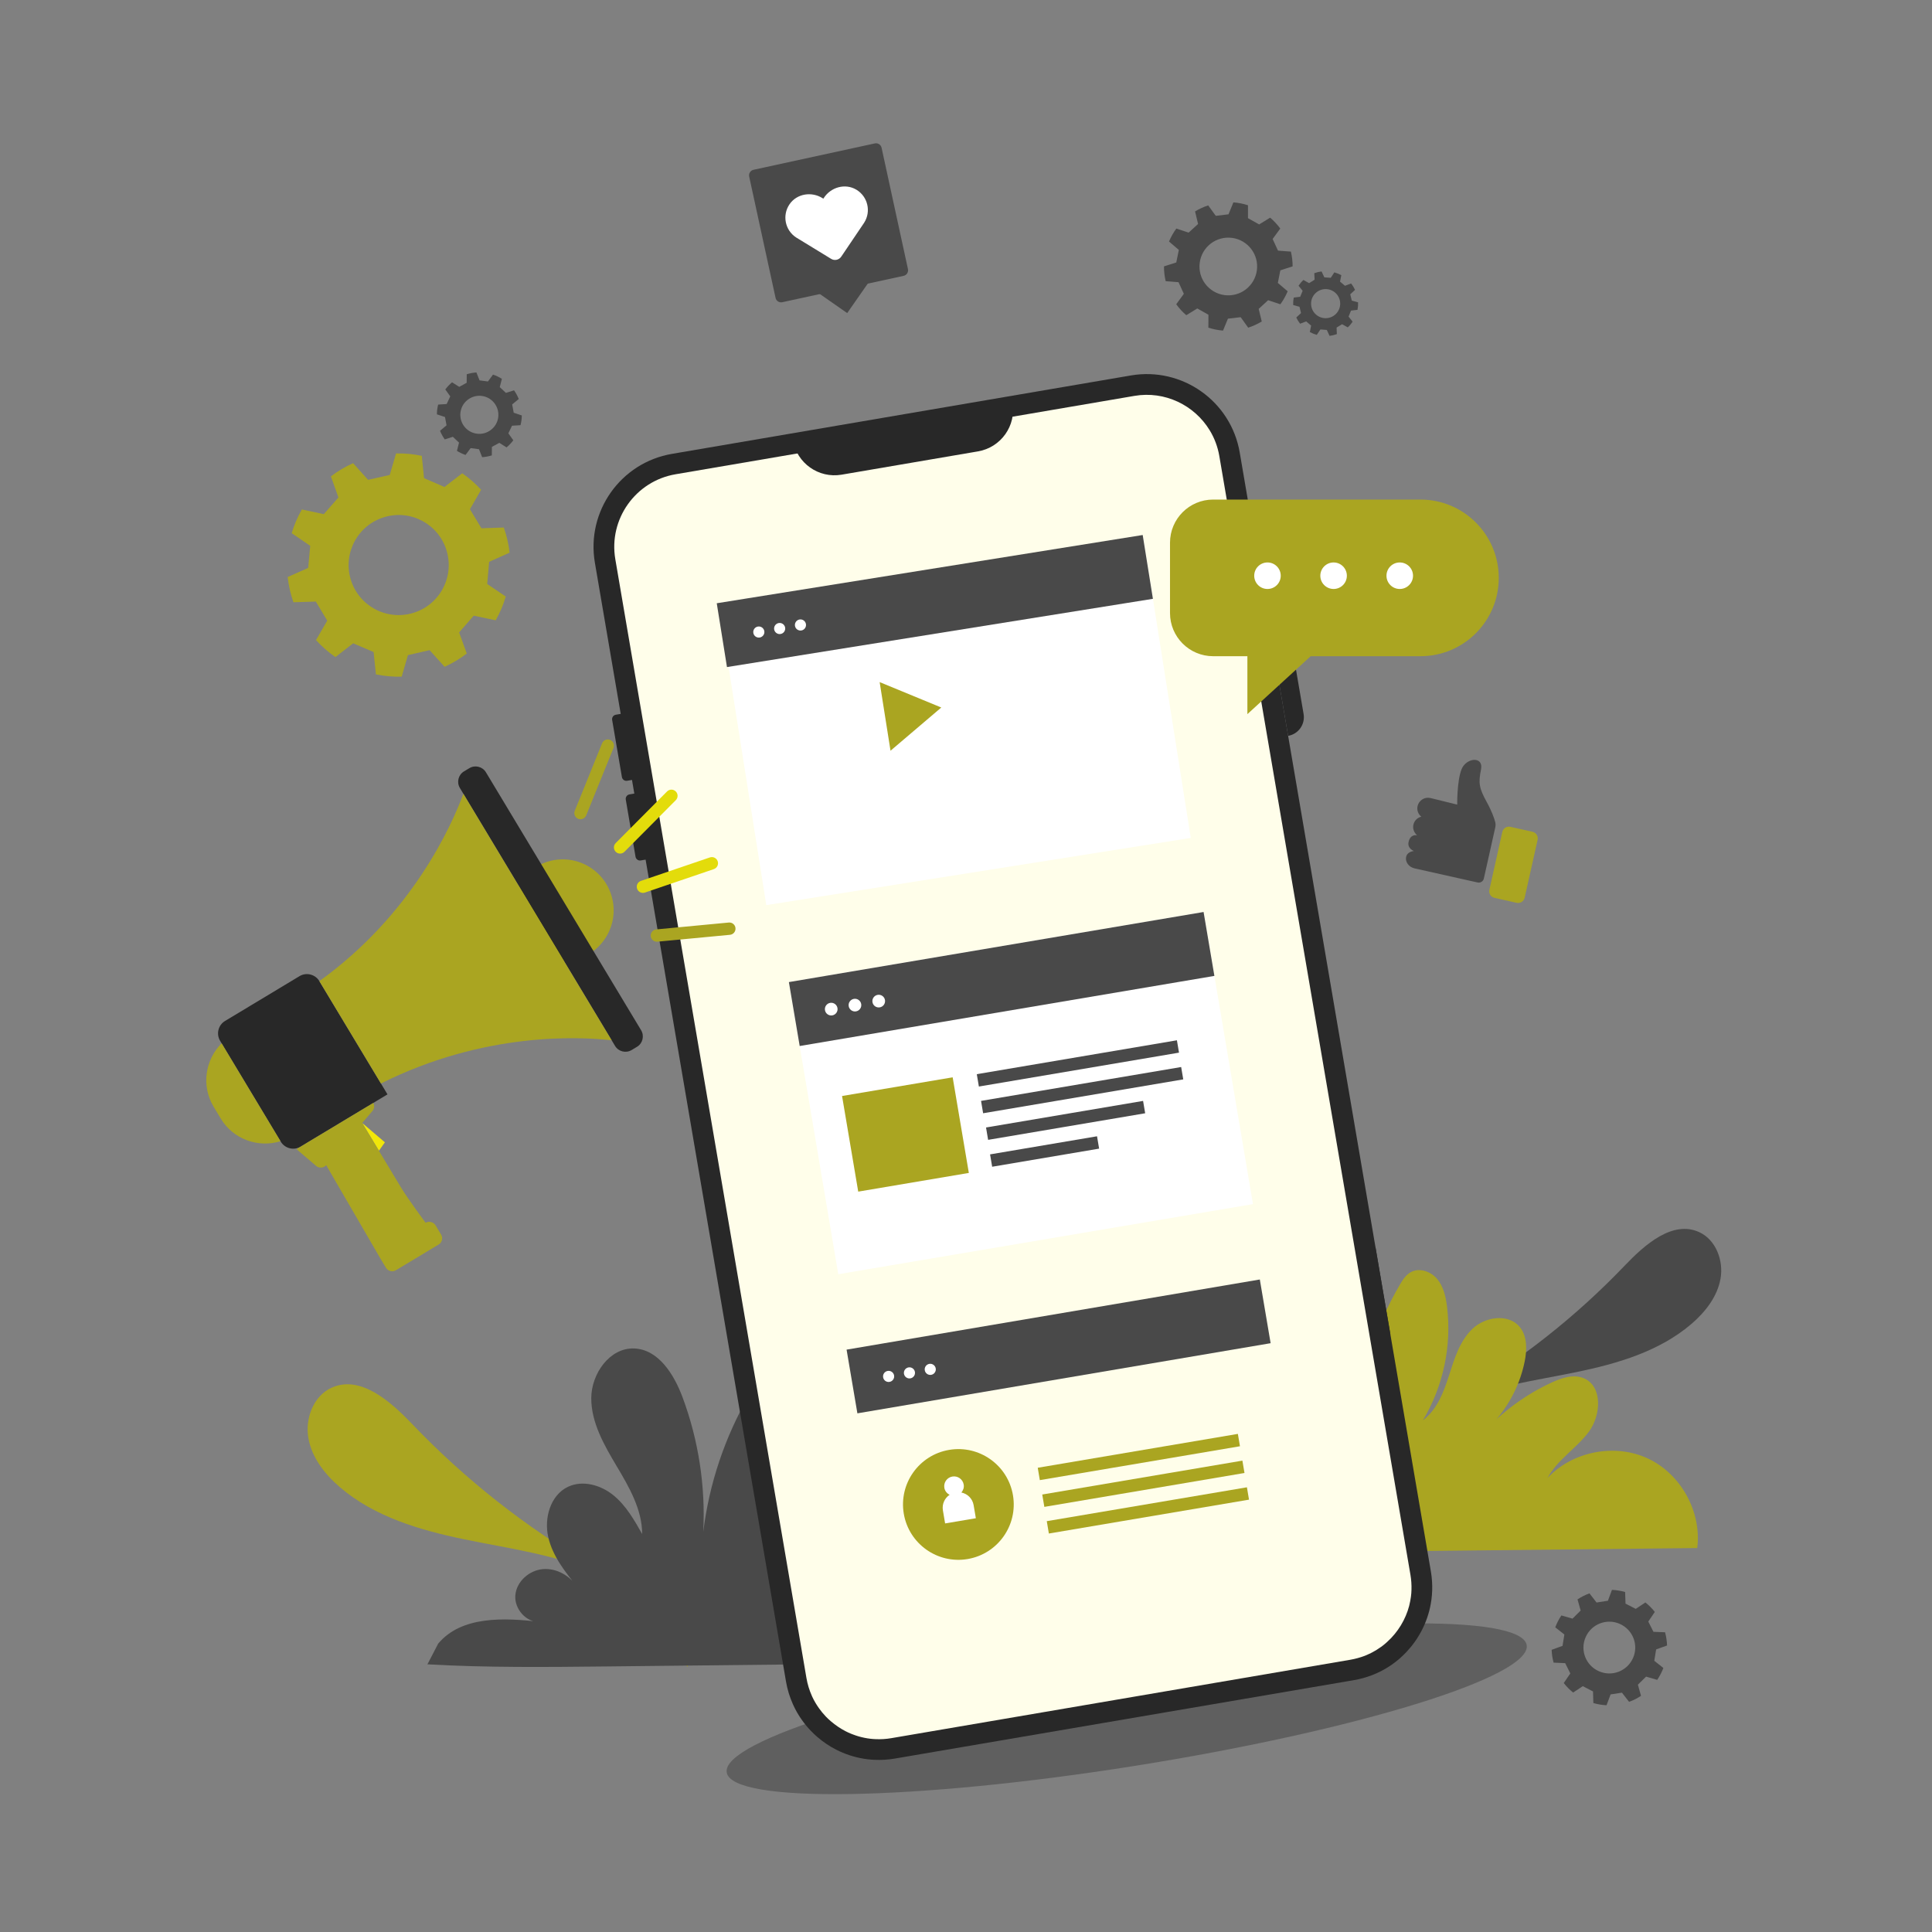 <svg width="111" height="111" viewBox="0 0 111 111" fill="none" xmlns="http://www.w3.org/2000/svg">
<rect x="0" y="0" width="111" height="111" fill="#808080" stroke="none"/>
<g clip-path="url(#clip0_1184_7989)">
<mask id="mask0_1184_7989" style="mask-type:luminance" maskUnits="userSpaceOnUse" x="0" y="0" width="111" height="111">
<path d="M110.45 0.293H0.73V110.012H110.45V0.293Z" fill="white"/>
</mask>
<g mask="url(#mask0_1184_7989)">
<path d="M81.205 47.38C81.258 47.146 81.439 46.975 81.658 46.921C81.483 46.779 81.391 46.548 81.444 46.313C81.518 45.983 81.846 45.774 82.176 45.848C82.21 45.856 82.273 45.87 82.273 45.87L83.722 46.228C83.722 46.228 83.704 44.865 83.972 44.195C84.241 43.525 85.248 43.427 85.09 44.207C84.933 44.987 84.972 45.267 85.419 46.081C85.711 46.612 85.845 47.007 85.902 47.216C85.931 47.321 85.932 47.43 85.909 47.536L85.252 50.475C85.216 50.636 85.056 50.737 84.895 50.702L81.37 49.913C81.37 49.913 81.306 49.899 81.272 49.892C80.942 49.818 80.7 49.51 80.8 49.186C80.882 48.922 81.235 48.893 81.235 48.893C81.235 48.893 80.841 48.757 80.929 48.366C81.01 48.002 81.256 47.964 81.419 47.989C81.244 47.847 81.153 47.615 81.205 47.38Z" fill="#494949"/>
<path d="M86.775 47.504L88.047 47.788C88.256 47.835 88.387 48.042 88.341 48.25L87.597 51.577C87.55 51.785 87.344 51.916 87.135 51.87L85.863 51.585C85.654 51.539 85.523 51.332 85.57 51.123L86.313 47.797C86.36 47.589 86.567 47.458 86.775 47.504Z" fill="#AAA521"/>
<path d="M78.715 85.609C79.32 83.274 81.357 81.542 83.572 80.588C85.787 79.635 88.213 79.318 90.575 78.831C92.937 78.344 95.344 77.636 97.175 76.067C97.977 75.381 98.669 74.497 98.851 73.458C99.033 72.418 98.581 71.224 97.621 70.788C96.1 70.098 94.51 71.495 93.357 72.702C90.534 75.656 87.292 78.209 83.758 80.259" fill="#494949"/>
<path d="M62.792 87.918C64.113 86.342 66.525 86.447 68.567 86.688C67.788 86.74 67.097 85.954 67.163 85.177C67.229 84.399 67.951 83.762 68.729 83.697C69.506 83.632 70.278 84.081 70.699 84.738C70.001 83.878 69.283 82.976 69.031 81.897C68.779 80.818 69.146 79.508 70.147 79.033C70.977 78.638 72.003 78.929 72.717 79.508C73.43 80.088 73.899 80.908 74.351 81.709C74.347 80.321 73.615 79.054 72.905 77.862C72.195 76.669 71.465 75.4 71.466 74.013C71.467 72.625 72.514 71.139 73.9 71.194C75.278 71.249 76.157 72.668 76.639 73.96C77.543 76.389 77.945 79.004 77.811 81.593C78.145 78.866 79.036 76.208 80.414 73.831C80.581 73.543 80.768 73.246 81.061 73.087C81.558 72.816 82.214 73.053 82.576 73.489C82.938 73.925 83.066 74.507 83.136 75.069C83.415 77.316 82.92 79.651 81.755 81.592C82.567 80.99 82.946 79.978 83.254 79.016C83.562 78.053 83.87 77.034 84.604 76.339C85.338 75.645 86.658 75.456 87.307 76.231C87.752 76.764 87.735 77.542 87.598 78.223C87.277 79.809 86.415 81.281 85.188 82.337C86.299 81.113 87.659 80.116 89.161 79.425C89.734 79.162 90.398 78.942 90.981 79.18C92.086 79.631 91.995 81.305 91.283 82.262C90.571 83.219 89.468 83.869 88.907 84.921C90.331 83.385 92.776 82.907 94.674 83.794C96.573 84.68 97.776 86.861 97.513 88.94L72.328 89.212C68.945 89.248 65.559 89.285 62.182 89.092" fill="#AAA521"/>
<path d="M39.523 95.78C38.867 93.252 36.662 91.376 34.263 90.343C31.864 89.311 29.237 88.968 26.679 88.44C24.122 87.912 21.515 87.145 19.531 85.447C18.663 84.704 17.913 83.746 17.717 82.621C17.52 81.496 18.009 80.202 19.049 79.73C20.696 78.983 22.418 80.496 23.667 81.803C26.724 85.002 30.235 87.766 34.062 89.986" fill="#AAA521"/>
<path d="M25.176 94.431C26.515 92.833 28.96 92.939 31.031 93.184C30.241 93.236 29.541 92.44 29.608 91.651C29.674 90.862 30.406 90.217 31.195 90.151C31.983 90.085 32.766 90.54 33.192 91.207C32.485 90.334 31.757 89.42 31.502 88.326C31.247 87.232 31.618 85.904 32.633 85.422C33.474 85.022 34.515 85.317 35.238 85.904C35.962 86.492 36.437 87.323 36.895 88.135C36.892 86.728 36.149 85.443 35.429 84.234C34.71 83.025 33.969 81.739 33.97 80.332C33.972 78.925 35.033 77.418 36.439 77.474C37.835 77.529 38.727 78.969 39.215 80.278C40.133 82.741 40.54 85.393 40.404 88.018C40.742 85.253 41.646 82.558 43.043 80.147C43.213 79.856 43.402 79.555 43.699 79.394C44.203 79.119 44.868 79.359 45.235 79.801C45.602 80.243 45.732 80.833 45.803 81.403C46.086 83.681 45.584 86.049 44.403 88.017C45.227 87.407 45.61 86.38 45.923 85.404C46.235 84.428 46.547 83.395 47.291 82.691C48.036 81.987 49.374 81.795 50.032 82.581C50.484 83.121 50.466 83.91 50.327 84.6C50.001 86.209 49.127 87.701 47.883 88.772C49.01 87.531 50.389 86.52 51.912 85.82C52.493 85.553 53.166 85.329 53.758 85.571C54.878 86.029 54.785 87.725 54.063 88.696C53.341 89.667 52.223 90.325 51.654 91.393C53.098 89.835 55.578 89.35 57.502 90.249C59.427 91.147 60.647 93.359 60.38 95.467C51.868 95.559 43.356 95.65 34.844 95.743C31.414 95.779 27.981 95.817 24.557 95.621" fill="#494949"/>
<g opacity="0.6">
<path d="M87.714 94.52C88.001 96.327 77.945 99.428 65.253 101.447C52.561 103.466 42.039 103.637 41.752 101.83C41.465 100.024 51.521 96.922 64.213 94.904C76.905 92.885 87.427 92.713 87.714 94.52Z" fill="#494949"/>
</g>
<path d="M71.227 25.999L82.208 90.279C82.271 90.648 82.295 91.016 82.284 91.375C82.278 91.555 82.263 91.732 82.24 91.907C82.226 91.996 82.212 92.086 82.198 92.173C82.103 92.694 81.93 93.192 81.693 93.655C81.573 93.888 81.437 94.112 81.287 94.324C81.138 94.535 80.971 94.735 80.793 94.925C80.674 95.049 80.548 95.17 80.418 95.286L80.416 95.287C80.285 95.401 80.149 95.508 80.007 95.61L80.005 95.611C79.791 95.763 79.564 95.901 79.328 96.021L79.326 96.021C79.168 96.101 79.007 96.175 78.839 96.24C78.501 96.37 78.146 96.469 77.778 96.532L51.411 101.036C51.021 101.103 50.634 101.125 50.254 101.108C50.19 101.105 50.13 101.103 50.066 101.097C49.997 101.092 49.926 101.085 49.857 101.077C49.566 101.042 49.283 100.984 49.007 100.906C48.867 100.864 48.731 100.82 48.599 100.77C48.537 100.747 48.475 100.724 48.415 100.698C48.286 100.645 48.159 100.584 48.035 100.521C47.648 100.324 47.288 100.079 46.959 99.796C46.829 99.683 46.702 99.565 46.582 99.438C46.402 99.249 46.235 99.048 46.082 98.833C45.876 98.546 45.701 98.241 45.556 97.915L45.555 97.913C45.372 97.504 45.237 97.069 45.158 96.608L34.178 32.328C33.675 29.382 35.657 26.58 38.608 26.076L64.975 21.571C67.925 21.067 70.724 23.053 71.227 25.999Z" fill="#282828"/>
<path d="M70.054 26.2L81.035 90.48C81.083 90.764 81.103 91.053 81.094 91.34C81.092 91.468 81.081 91.598 81.062 91.741L81.023 91.982C80.957 92.356 80.825 92.743 80.634 93.114C80.542 93.294 80.435 93.472 80.316 93.637C80.207 93.793 80.075 93.954 79.925 94.112C79.856 94.184 79.771 94.266 79.672 94.356L79.633 94.391C79.551 94.463 79.466 94.534 79.376 94.6L79.313 94.642C79.165 94.749 79.007 94.846 78.843 94.932L78.788 94.961C78.656 95.027 78.533 95.082 78.411 95.132C78.141 95.233 77.862 95.31 77.578 95.359L51.211 99.863C50.913 99.914 50.609 99.934 50.31 99.92C50.208 99.916 50.105 99.909 50.006 99.897C49.779 99.871 49.554 99.825 49.331 99.761C49.224 99.729 49.116 99.694 49.023 99.657C48.969 99.637 48.928 99.622 48.891 99.607L48.863 99.595C48.782 99.563 48.691 99.52 48.577 99.462C48.283 99.31 47.999 99.119 47.736 98.893C47.628 98.801 47.533 98.711 47.445 98.619C47.3 98.468 47.169 98.307 47.054 98.145C46.905 97.936 46.776 97.719 46.669 97.489L46.642 97.428C46.497 97.102 46.393 96.76 46.333 96.408L35.352 32.128C34.959 29.832 36.511 27.642 38.809 27.249L65.176 22.745C66.929 22.446 68.62 23.28 69.496 24.713C69.767 25.154 69.961 25.658 70.054 26.2Z" fill="#FFFEEA"/>
<path d="M79.048 72.48C79.036 72.236 79.025 71.945 79.019 71.615L79.885 76.683C79.476 75.929 79.19 75.372 79.12 75.161C78.948 74.647 78.977 73.492 79.048 72.48Z" fill="#282828"/>
<path d="M74.007 42.277L72.711 34.688C73.302 34.587 73.864 34.984 73.965 35.576L74.896 41.023C74.997 41.615 74.599 42.176 74.007 42.277Z" fill="#282828"/>
<path d="M36.029 44.858L36.846 44.719L36.197 40.924L35.381 41.063C35.24 41.087 35.146 41.221 35.17 41.362L35.731 44.647C35.755 44.787 35.889 44.882 36.029 44.858Z" fill="#282828"/>
<path d="M36.813 49.436L37.629 49.297L36.981 45.502L36.164 45.641C36.024 45.665 35.929 45.799 35.953 45.94L36.514 49.224C36.538 49.365 36.672 49.46 36.813 49.436Z" fill="#282828"/>
<path d="M56.191 25.933L48.351 27.272C47.032 27.497 45.78 26.611 45.555 25.292L58.171 23.137C58.397 24.456 57.51 25.707 56.191 25.933Z" fill="#282828"/>
<path d="M68.414 48.141L44.026 52.002L41.277 34.645L65.665 30.783L68.414 48.141Z" fill="white"/>
<path d="M65.652 30.738L66.239 34.404L41.767 38.325L41.18 34.659L65.652 30.738Z" fill="#494949"/>
<path d="M43.912 36.259C43.941 36.433 43.824 36.598 43.65 36.627C43.476 36.657 43.311 36.54 43.282 36.366C43.252 36.192 43.37 36.027 43.543 35.998C43.717 35.968 43.882 36.085 43.912 36.259Z" fill="white"/>
<path d="M45.109 36.057C45.138 36.231 45.021 36.396 44.847 36.425C44.674 36.455 44.509 36.338 44.479 36.164C44.45 35.99 44.567 35.825 44.741 35.796C44.914 35.766 45.079 35.883 45.109 36.057Z" fill="white"/>
<path d="M46.304 35.854C46.334 36.028 46.217 36.193 46.043 36.222C45.869 36.252 45.704 36.135 45.674 35.961C45.645 35.787 45.762 35.622 45.936 35.592C46.11 35.563 46.275 35.68 46.304 35.854Z" fill="white"/>
<path d="M54.08 40.649L50.539 39.189L51.163 43.132L54.08 40.649Z" fill="#AAA521"/>
<path d="M69.15 52.397L71.987 69.18L48.162 73.208L45.324 56.424L69.15 52.397Z" fill="white"/>
<path d="M55.663 67.389L49.308 68.463L48.379 62.969L54.734 61.895L55.663 67.389Z" fill="#AAA521"/>
<path d="M69.15 52.397L69.771 56.069L45.945 60.097L45.324 56.424L69.15 52.397Z" fill="#494949"/>
<path d="M48.116 57.917C48.15 58.115 48.016 58.303 47.818 58.337C47.619 58.37 47.431 58.237 47.398 58.038C47.364 57.84 47.498 57.652 47.696 57.618C47.894 57.585 48.082 57.718 48.116 57.917Z" fill="white"/>
<path d="M49.479 57.687C49.513 57.885 49.379 58.073 49.181 58.107C48.982 58.14 48.794 58.007 48.761 57.808C48.727 57.61 48.861 57.422 49.059 57.388C49.258 57.355 49.446 57.489 49.479 57.687Z" fill="white"/>
<path d="M50.845 57.456C50.878 57.655 50.744 57.843 50.546 57.876C50.348 57.91 50.16 57.776 50.126 57.578C50.093 57.38 50.226 57.191 50.425 57.158C50.623 57.124 50.811 57.258 50.845 57.456Z" fill="white"/>
<path d="M56.18 62.07L67.678 60.123" stroke="#494949" stroke-width="0.72" stroke-miterlimit="10"/>
<path d="M56.424 63.605L67.922 61.659" stroke="#494949" stroke-width="0.72" stroke-miterlimit="10"/>
<path d="M56.711 65.133L65.734 63.606" stroke="#494949" stroke-width="0.72" stroke-miterlimit="10"/>
<path d="M56.943 66.678L63.088 65.638" stroke="#494949" stroke-width="0.72" stroke-miterlimit="10"/>
<path d="M72.381 73.511L73.002 77.171L49.26 81.201L48.639 77.541L72.381 73.511Z" fill="#494949"/>
<path d="M51.369 79.026C51.398 79.2 51.281 79.365 51.107 79.394C50.933 79.424 50.768 79.307 50.739 79.133C50.709 78.959 50.827 78.794 51 78.765C51.174 78.735 51.339 78.852 51.369 79.026Z" fill="white"/>
<path d="M52.566 78.823C52.595 78.997 52.478 79.162 52.304 79.191C52.13 79.221 51.966 79.104 51.936 78.93C51.907 78.756 52.024 78.591 52.197 78.562C52.371 78.532 52.536 78.649 52.566 78.823Z" fill="white"/>
<path d="M53.761 78.621C53.791 78.794 53.674 78.959 53.5 78.989C53.326 79.018 53.161 78.901 53.132 78.727C53.102 78.553 53.219 78.389 53.393 78.359C53.567 78.33 53.732 78.447 53.761 78.621Z" fill="white"/>
<path d="M58.198 85.904C58.492 87.636 57.326 89.278 55.594 89.572C53.862 89.866 52.22 88.7 51.926 86.969C51.632 85.237 52.798 83.595 54.53 83.301C56.261 83.007 57.904 84.172 58.198 85.904Z" fill="#AAA521"/>
<path d="M55.235 85.75C55.34 85.627 55.397 85.465 55.368 85.294C55.316 84.987 55.025 84.78 54.718 84.832C54.411 84.884 54.204 85.175 54.256 85.482C54.287 85.665 54.407 85.803 54.559 85.881C54.275 86.071 54.112 86.415 54.173 86.775L54.3 87.526L56.066 87.227L55.938 86.475C55.875 86.1 55.586 85.822 55.235 85.75Z" fill="white"/>
<path d="M59.682 84.683L71.18 82.737" stroke="#AAA521" stroke-width="0.72" stroke-miterlimit="10"/>
<path d="M59.941 86.22L71.44 84.273" stroke="#AAA521" stroke-width="0.72" stroke-miterlimit="10"/>
<path d="M60.201 87.751L71.7 85.805" stroke="#AAA521" stroke-width="0.72" stroke-miterlimit="10"/>
<path d="M90.961 91.699C90.847 91.757 90.738 91.821 90.634 91.89L90.814 92.531L90.346 92.996L89.706 92.813C89.562 93.027 89.445 93.256 89.355 93.495L89.878 93.908L89.773 94.56L89.147 94.788C89.156 95.034 89.193 95.281 89.259 95.524L89.926 95.554L90.22 96.145L89.843 96.696C90.003 96.901 90.184 97.085 90.382 97.243L90.938 96.876L91.524 97.18L91.544 97.846C91.79 97.917 92.043 97.96 92.301 97.972L92.535 97.349L93.187 97.25L93.596 97.776C93.719 97.731 93.842 97.679 93.964 97.618C94.074 97.561 94.18 97.499 94.281 97.433L94.103 96.791L94.573 96.328L95.213 96.514C95.356 96.3 95.476 96.07 95.567 95.831L95.044 95.417L95.151 94.765L95.779 94.539C95.769 94.285 95.732 94.031 95.663 93.78L94.996 93.753L94.7 93.163L95.075 92.611C94.914 92.406 94.732 92.224 94.534 92.066L93.979 92.435L93.391 92.133L93.369 91.467C93.123 91.397 92.869 91.355 92.612 91.343L92.381 91.968L91.728 92.07L91.319 91.543C91.198 91.588 91.078 91.64 90.961 91.699ZM93.058 93.296C93.809 93.625 94.156 94.5 93.825 95.255C93.494 96.007 92.619 96.351 91.867 96.02C91.114 95.694 90.769 94.817 91.099 94.064C91.427 93.309 92.306 92.966 93.058 93.296Z" fill="#494949"/>
<path d="M73.279 12.796C73.182 12.691 73.08 12.595 72.974 12.505L72.343 12.894L71.701 12.535L71.701 11.793C71.428 11.704 71.147 11.649 70.863 11.627L70.582 12.313L69.851 12.401L69.415 11.8C69.155 11.886 68.901 12.001 68.661 12.146L68.833 12.869L68.29 13.365L67.585 13.131C67.414 13.365 67.273 13.615 67.164 13.876L67.728 14.358L67.581 15.079L66.874 15.305C66.874 15.589 66.906 15.874 66.972 16.154L67.711 16.213L68.016 16.882L67.578 17.48C67.664 17.599 67.757 17.715 67.861 17.826C67.955 17.927 68.054 18.021 68.156 18.11L68.788 17.722L69.429 18.083L69.425 18.826C69.699 18.914 69.981 18.971 70.266 18.995L70.549 18.309L71.28 18.223L71.714 18.826C71.983 18.738 72.244 18.62 72.492 18.47L72.316 17.747L72.858 17.248L73.563 17.482C73.733 17.246 73.873 16.996 73.981 16.735L73.416 16.254L73.56 15.532L74.266 15.304C74.265 15.019 74.233 14.734 74.166 14.455L73.426 14.4L73.117 13.731L73.555 13.131C73.47 13.015 73.379 12.903 73.279 12.796ZM72.211 15.531C72.09 16.437 71.258 17.076 70.349 16.954C69.442 16.83 68.805 15.998 68.929 15.091C69.048 14.184 69.882 13.547 70.788 13.668C71.698 13.789 72.334 14.625 72.211 15.531Z" fill="#494949"/>
<path d="M25.12 23.527C25.108 23.62 25.103 23.713 25.102 23.805L25.566 23.959L25.656 24.436L25.281 24.75C25.352 24.925 25.443 25.091 25.552 25.245L26.018 25.096L26.372 25.429L26.253 25.904C26.406 25.999 26.572 26.079 26.747 26.139L27.04 25.746L27.521 25.81L27.701 26.267C27.892 26.254 28.078 26.219 28.256 26.164L28.262 25.674L28.689 25.443L29.103 25.705C29.247 25.585 29.377 25.448 29.491 25.296L29.208 24.897L29.417 24.459L29.905 24.428C29.929 24.334 29.948 24.238 29.961 24.139C29.972 24.048 29.978 23.958 29.979 23.869L29.515 23.713L29.426 23.236L29.804 22.923C29.733 22.747 29.642 22.58 29.534 22.426L29.066 22.573L28.713 22.24L28.835 21.765C28.677 21.666 28.506 21.584 28.325 21.522L28.034 21.917L27.552 21.854L27.371 21.398C27.18 21.412 26.994 21.448 26.816 21.503L26.812 21.993L26.386 22.226L25.972 21.965C25.828 22.086 25.697 22.223 25.584 22.375L25.869 22.773L25.662 23.212L25.173 23.245C25.15 23.337 25.132 23.431 25.12 23.527ZM26.957 22.909C27.466 22.586 28.142 22.736 28.465 23.249C28.787 23.76 28.635 24.435 28.124 24.756C27.614 25.08 26.939 24.928 26.617 24.418C26.292 23.906 26.446 23.231 26.957 22.909Z" fill="#494949"/>
<path d="M74.734 16.244C74.688 16.299 74.645 16.357 74.607 16.415L74.841 16.707L74.701 17.051L74.329 17.097C74.302 17.239 74.292 17.383 74.298 17.527L74.66 17.625L74.749 17.986L74.475 18.241C74.534 18.366 74.607 18.486 74.695 18.598L75.046 18.466L75.329 18.708L75.255 19.076C75.383 19.147 75.517 19.202 75.654 19.24L75.861 18.928L76.231 18.957L76.388 19.297C76.531 19.279 76.671 19.245 76.807 19.195L76.791 18.821L77.107 18.627L77.434 18.809C77.488 18.759 77.54 18.705 77.59 18.646C77.634 18.593 77.675 18.538 77.713 18.481L77.48 18.188L77.621 17.845L77.993 17.801C78.02 17.658 78.032 17.513 78.026 17.369L77.665 17.27L77.576 16.909L77.852 16.654C77.791 16.525 77.716 16.401 77.625 16.287L77.274 16.419L76.99 16.179L77.063 15.811C76.935 15.741 76.801 15.687 76.663 15.648L76.457 15.961L76.087 15.934L75.929 15.595C75.786 15.613 75.646 15.646 75.51 15.697L75.528 16.071L75.213 16.267L74.885 16.085C74.832 16.135 74.781 16.188 74.734 16.244ZM76.171 16.609C76.632 16.614 77.003 16.991 76.999 17.454C76.993 17.916 76.615 18.286 76.153 18.281C75.692 18.277 75.321 17.899 75.326 17.438C75.329 16.975 75.709 16.604 76.171 16.609Z" fill="#494949"/>
<path d="M28.812 34.963C28.909 34.736 28.989 34.505 29.056 34.273L27.991 33.551L28.103 32.28L29.278 31.753C29.223 31.258 29.11 30.773 28.945 30.308L27.658 30.351L27 29.257L27.641 28.139C27.32 27.788 26.958 27.469 26.556 27.192L25.535 27.979L24.363 27.472L24.233 26.189C23.741 26.085 23.245 26.04 22.755 26.052L22.392 27.289L21.146 27.569L20.287 26.611C19.836 26.812 19.408 27.065 19.012 27.369L19.444 28.581L18.603 29.54L17.344 29.271C17.217 29.491 17.1 29.722 16.998 29.964C16.905 30.186 16.826 30.409 16.759 30.633L17.823 31.359L17.707 32.629L16.528 33.152C16.583 33.647 16.693 34.135 16.858 34.602L18.146 34.563L18.801 35.658L18.155 36.774C18.485 37.137 18.858 37.467 19.272 37.751L20.291 36.96L21.465 37.462L21.598 38.745C22.091 38.847 22.587 38.889 23.078 38.876L23.437 37.639L24.681 37.353L25.544 38.309C25.995 38.105 26.423 37.851 26.817 37.547L26.379 36.336L27.217 35.372L28.478 35.639C28.601 35.422 28.714 35.197 28.812 34.963ZM23.724 35.219C22.204 35.67 20.601 34.809 20.148 33.282C19.699 31.758 20.564 30.16 22.086 29.71C23.607 29.253 25.208 30.12 25.66 31.641C26.116 33.167 25.246 34.767 23.724 35.219Z" fill="#AAA521"/>
<path d="M67.221 31.18V35.222C67.221 36.591 68.331 37.701 69.7 37.701H71.667V41.029L75.304 37.701H81.61C84.095 37.701 86.109 35.687 86.109 33.202C86.109 30.716 84.095 28.702 81.61 28.702H69.7C68.331 28.702 67.221 29.811 67.221 31.18Z" fill="#AAA521"/>
<path d="M73.583 33.077C73.583 33.498 73.242 33.839 72.821 33.839C72.4 33.839 72.059 33.498 72.059 33.077C72.059 32.656 72.4 32.315 72.821 32.315C73.242 32.315 73.583 32.656 73.583 33.077Z" fill="white"/>
<path d="M77.382 33.077C77.382 33.498 77.04 33.839 76.62 33.839C76.199 33.839 75.857 33.498 75.857 33.077C75.857 32.656 76.199 32.315 76.62 32.315C77.04 32.315 77.382 32.656 77.382 33.077Z" fill="white"/>
<path d="M81.183 33.077C81.183 33.497 80.841 33.839 80.42 33.839C79.999 33.839 79.658 33.497 79.658 33.077C79.658 32.656 79.999 32.315 80.42 32.315C80.841 32.315 81.183 32.656 81.183 33.077Z" fill="white"/>
<path d="M35.151 51.525C35.58 53.083 34.664 54.694 33.106 55.123C31.547 55.551 29.936 54.636 29.508 53.077C29.079 51.519 29.995 49.908 31.553 49.479C33.112 49.05 34.723 49.966 35.151 51.525Z" fill="#AAA521"/>
<path d="M35.249 42.97L33.679 46.848C33.605 47.029 33.399 47.117 33.217 47.043C33.036 46.97 32.949 46.763 33.022 46.582L34.592 42.704C34.665 42.523 34.872 42.435 35.053 42.509C35.235 42.582 35.322 42.789 35.249 42.97Z" fill="#AAA521"/>
<path d="M38.827 45.972L35.877 48.938C35.739 49.077 35.515 49.077 35.376 48.939C35.237 48.801 35.236 48.577 35.374 48.438L38.325 45.472C38.462 45.333 38.687 45.333 38.825 45.471V45.471C38.964 45.609 38.965 45.833 38.827 45.972Z" fill="#E3DC0B"/>
<path d="M41.013 49.933L37.053 51.281C36.867 51.344 36.666 51.245 36.603 51.06L36.603 51.059C36.54 50.874 36.639 50.673 36.824 50.61L40.785 49.262C40.97 49.199 41.171 49.298 41.234 49.483C41.297 49.669 41.198 49.87 41.013 49.933Z" fill="#E3DC0B"/>
<path d="M41.937 53.708L37.772 54.103C37.578 54.121 37.405 53.979 37.386 53.784V53.784C37.368 53.589 37.511 53.416 37.706 53.398L41.87 53.003C42.065 52.985 42.238 53.127 42.256 53.322C42.275 53.517 42.132 53.69 41.937 53.708Z" fill="#AAA521"/>
<path d="M20.811 64.519L22.113 65.63L21.772 66.113L20.811 64.519Z" fill="#F1E70A"/>
<path d="M36.835 59.192C37.031 59.518 36.925 59.947 36.598 60.143L36.288 60.329C35.962 60.525 35.534 60.419 35.338 60.093L26.421 45.27C26.225 44.944 26.331 44.516 26.657 44.319L26.967 44.133C27.293 43.937 27.722 44.044 27.918 44.37L36.835 59.192Z" fill="#282828"/>
<path d="M22.263 62.876L17.273 65.877C16.881 66.113 16.368 65.985 16.132 65.594L12.646 59.798C12.41 59.406 12.538 58.893 12.93 58.658L17.207 56.084C17.599 55.848 18.112 55.976 18.348 56.368L22.263 62.876Z" fill="#282828"/>
<path d="M12.733 59.943C11.786 60.887 11.554 62.391 12.273 63.584L12.684 64.267C13.402 65.461 14.838 65.961 16.116 65.567L12.733 59.943Z" fill="#AAA521"/>
<path d="M18.348 56.369L21.886 62.25C27.812 59.279 33.293 59.556 35.143 59.77L26.622 45.606C25.949 47.43 23.674 52.54 18.348 56.369Z" fill="#AAA521"/>
<path d="M17.049 66.012C17.067 66.035 17.08 66.062 17.104 66.082L18.162 66.985C18.334 67.13 18.592 67.111 18.741 66.943L21.852 72.301L21.968 72.494L22.176 72.838C22.293 73.034 22.55 73.098 22.745 72.98L25.202 71.502C25.397 71.385 25.462 71.128 25.344 70.933L25.021 70.395C24.903 70.2 24.637 70.142 24.451 70.253C24.451 70.253 23.425 68.868 23.035 68.219C22.543 67.402 21.239 65.235 20.809 64.52L21.397 63.83C21.511 63.697 21.524 63.513 21.447 63.367L17.049 66.012Z" fill="#AAA521"/>
<path d="M51.916 15.848L44.946 17.363C44.77 17.401 44.596 17.29 44.558 17.113L43.043 10.144C43.004 9.968 43.116 9.794 43.292 9.755L50.262 8.24C50.438 8.202 50.612 8.314 50.65 8.49L52.165 15.46C52.203 15.636 52.092 15.81 51.916 15.848Z" fill="#494949"/>
<path d="M50.097 15.948L48.674 17.988L46.635 16.565" fill="#494949"/>
<path d="M49.202 10.899C48.564 10.515 47.73 10.751 47.328 11.377L47.304 11.415L47.266 11.391C46.64 10.988 45.783 11.12 45.362 11.734C44.926 12.369 45.104 13.234 45.748 13.648L47.751 14.872C47.947 14.992 48.203 14.936 48.332 14.746L49.646 12.8C50.06 12.157 49.862 11.296 49.202 10.899Z" fill="white"/>
</g>
</g>
<defs>
<clipPath id="clip0_1184_7989">
<rect width="109.719" height="109.719" fill="white" transform="translate(0.73 0.292)"/>
</clipPath>
</defs>
</svg>
